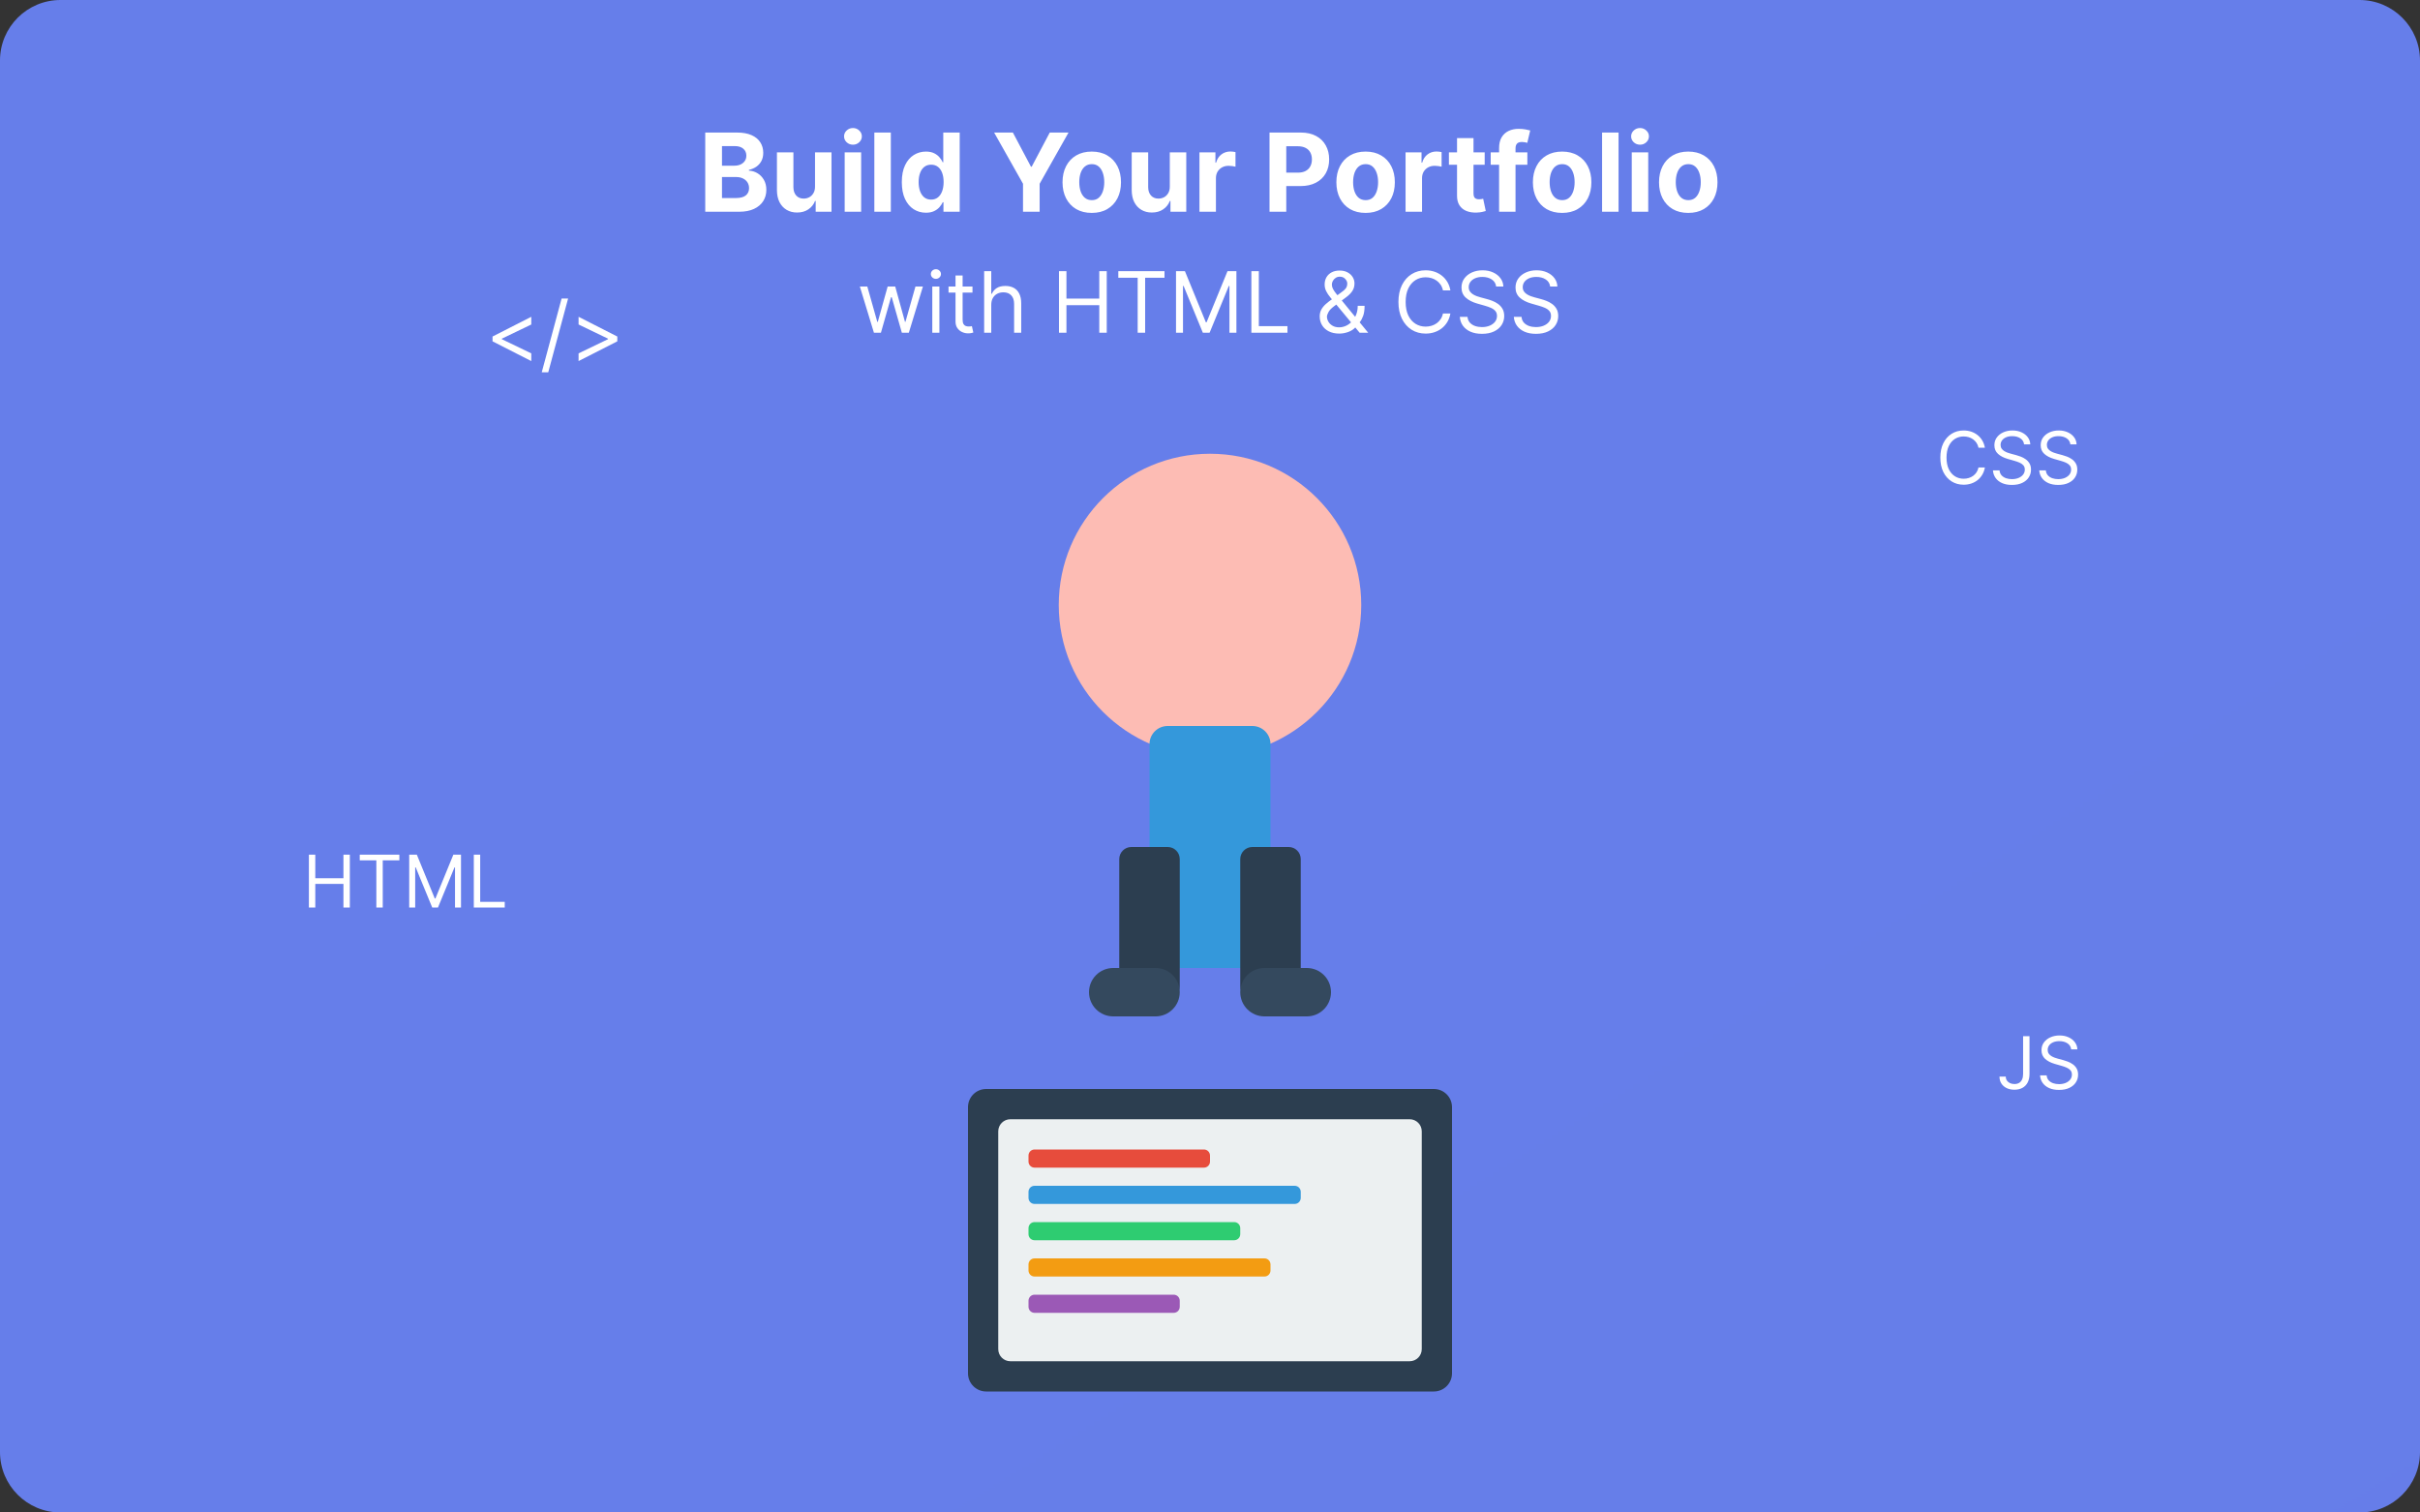 <svg width="400" height="250" viewBox="0 0 400 250" fill="none" xmlns="http://www.w3.org/2000/svg">
<rect x="0" y="0" width="400" height="250" fill="#333333" stroke="none"/>
<g clip-path="url(#clip0_25_2)">
<path d="M390 0H10C4.477 0 0 4.477 0 10V240C0 245.523 4.477 250 10 250H390C395.523 250 400 245.523 400 240V10C400 4.477 395.523 0 390 0Z" fill="url(#paint0_linear_25_2)"/>
<path d="M200 125C213.807 125 225 113.807 225 100C225 86.193 213.807 75 200 75C186.193 75 175 86.193 175 100C175 113.807 186.193 125 200 125Z" fill="#FDBCB4"/>
<path d="M207 120H193C191.343 120 190 121.343 190 123V157C190 158.657 191.343 160 193 160H207C208.657 160 210 158.657 210 157V123C210 121.343 208.657 120 207 120Z" fill="#3498DB"/>
<path d="M193 140H187C185.895 140 185 140.895 185 142V163C185 164.105 185.895 165 187 165H193C194.105 165 195 164.105 195 163V142C195 140.895 194.105 140 193 140Z" fill="#2C3E50"/>
<path d="M213 140H207C205.895 140 205 140.895 205 142V163C205 164.105 205.895 165 207 165H213C214.105 165 215 164.105 215 163V142C215 140.895 214.105 140 213 140Z" fill="#2C3E50"/>
<path d="M191 160H184C181.791 160 180 161.791 180 164C180 166.209 181.791 168 184 168H191C193.209 168 195 166.209 195 164C195 161.791 193.209 160 191 160Z" fill="#34495E"/>
<path d="M216 160H209C206.791 160 205 161.791 205 164C205 166.209 206.791 168 209 168H216C218.209 168 220 166.209 220 164C220 161.791 218.209 160 216 160Z" fill="#34495E"/>
<path d="M237 180H163C161.343 180 160 181.343 160 183V227C160 228.657 161.343 230 163 230H237C238.657 230 240 228.657 240 227V183C240 181.343 238.657 180 237 180Z" fill="#2C3E50"/>
<path d="M233 185H167C165.895 185 165 185.895 165 187V223C165 224.105 165.895 225 167 225H233C234.105 225 235 224.105 235 223V187C235 185.895 234.105 185 233 185Z" fill="#ECF0F1"/>
<path d="M199 190H171C170.448 190 170 190.448 170 191V192C170 192.552 170.448 193 171 193H199C199.552 193 200 192.552 200 192V191C200 190.448 199.552 190 199 190Z" fill="#E74C3C"/>
<path d="M214 196H171C170.448 196 170 196.448 170 197V198C170 198.552 170.448 199 171 199H214C214.552 199 215 198.552 215 198V197C215 196.448 214.552 196 214 196Z" fill="#3498DB"/>
<path d="M204 202H171C170.448 202 170 202.448 170 203V204C170 204.552 170.448 205 171 205H204C204.552 205 205 204.552 205 204V203C205 202.448 204.552 202 204 202Z" fill="#2ECC71"/>
<path d="M209 208H171C170.448 208 170 208.448 170 209V210C170 210.552 170.448 211 171 211H209C209.552 211 210 210.552 210 210V209C210 208.448 209.552 208 209 208Z" fill="#F39C12"/>
<path d="M194 214H171C170.448 214 170 214.448 170 215V216C170 216.552 170.448 217 171 217H194C194.552 217 195 216.552 195 216V215C195 214.448 194.552 214 194 214Z" fill="#9B59B6"/>
<path d="M81.412 56.42V55.625L87.815 52.364V53.636L82.903 56.003L82.943 55.923V56.122L82.903 56.043L87.815 58.409V59.682L81.412 56.42ZM93.902 49.341L90.621 61.531H89.547L92.828 49.341H93.902ZM102.034 56.42L95.631 59.682V58.409L100.543 56.043L100.503 56.122V55.923L100.543 56.003L95.631 53.636V52.364L102.034 55.625V56.42Z" fill="white"/>
<path d="M328.08 74H327.023C326.96 73.696 326.851 73.429 326.695 73.199C326.541 72.969 326.354 72.776 326.132 72.619C325.913 72.46 325.67 72.341 325.403 72.261C325.136 72.182 324.858 72.142 324.568 72.142C324.04 72.142 323.561 72.276 323.132 72.543C322.706 72.81 322.366 73.203 322.114 73.723C321.864 74.243 321.739 74.881 321.739 75.636C321.739 76.392 321.864 77.03 322.114 77.55C322.366 78.07 322.706 78.463 323.132 78.73C323.561 78.997 324.04 79.131 324.568 79.131C324.858 79.131 325.136 79.091 325.403 79.011C325.67 78.932 325.913 78.814 326.132 78.658C326.354 78.499 326.541 78.304 326.695 78.074C326.851 77.841 326.96 77.574 327.023 77.273H328.08C328 77.719 327.855 78.118 327.645 78.47C327.435 78.822 327.173 79.122 326.861 79.369C326.548 79.614 326.197 79.8 325.808 79.928C325.422 80.055 325.009 80.119 324.568 80.119C323.824 80.119 323.162 79.938 322.582 79.574C322.003 79.21 321.547 78.693 321.214 78.023C320.882 77.352 320.716 76.557 320.716 75.636C320.716 74.716 320.882 73.921 321.214 73.25C321.547 72.579 322.003 72.062 322.582 71.699C323.162 71.335 323.824 71.153 324.568 71.153C325.009 71.153 325.422 71.217 325.808 71.345C326.197 71.473 326.548 71.66 326.861 71.908C327.173 72.152 327.435 72.45 327.645 72.803C327.855 73.152 328 73.551 328.08 74ZM334.56 73.454C334.509 73.023 334.301 72.688 333.938 72.449C333.574 72.21 333.128 72.091 332.6 72.091C332.213 72.091 331.875 72.153 331.586 72.278C331.299 72.403 331.074 72.575 330.912 72.794C330.753 73.013 330.674 73.261 330.674 73.54C330.674 73.773 330.729 73.973 330.84 74.141C330.953 74.305 331.098 74.443 331.275 74.554C331.451 74.662 331.635 74.751 331.828 74.822C332.022 74.891 332.199 74.946 332.361 74.989L333.248 75.227C333.475 75.287 333.728 75.369 334.006 75.474C334.287 75.579 334.556 75.723 334.811 75.905C335.07 76.084 335.283 76.314 335.451 76.595C335.618 76.876 335.702 77.222 335.702 77.631C335.702 78.102 335.578 78.528 335.331 78.909C335.087 79.29 334.729 79.592 334.257 79.817C333.789 80.041 333.219 80.153 332.549 80.153C331.924 80.153 331.382 80.053 330.925 79.851C330.471 79.649 330.113 79.368 329.851 79.007C329.593 78.646 329.446 78.227 329.412 77.75H330.503C330.532 78.079 330.642 78.352 330.836 78.568C331.032 78.781 331.279 78.94 331.577 79.046C331.878 79.148 332.202 79.199 332.549 79.199C332.952 79.199 333.314 79.133 333.635 79.003C333.956 78.869 334.211 78.685 334.398 78.449C334.586 78.21 334.679 77.932 334.679 77.614C334.679 77.324 334.598 77.088 334.436 76.906C334.275 76.724 334.061 76.577 333.797 76.463C333.533 76.349 333.248 76.25 332.941 76.165L331.867 75.858C331.185 75.662 330.645 75.382 330.248 75.019C329.85 74.655 329.651 74.179 329.651 73.591C329.651 73.102 329.783 72.676 330.047 72.312C330.314 71.946 330.672 71.662 331.121 71.46C331.573 71.256 332.077 71.153 332.634 71.153C333.196 71.153 333.696 71.254 334.134 71.456C334.571 71.655 334.918 71.928 335.174 72.274C335.432 72.621 335.569 73.014 335.583 73.454H334.56ZM342.212 73.454C342.161 73.023 341.954 72.688 341.59 72.449C341.227 72.21 340.781 72.091 340.252 72.091C339.866 72.091 339.528 72.153 339.238 72.278C338.951 72.403 338.727 72.575 338.565 72.794C338.406 73.013 338.326 73.261 338.326 73.54C338.326 73.773 338.381 73.973 338.492 74.141C338.606 74.305 338.751 74.443 338.927 74.554C339.103 74.662 339.288 74.751 339.481 74.822C339.674 74.891 339.852 74.946 340.013 74.989L340.9 75.227C341.127 75.287 341.38 75.369 341.658 75.474C341.94 75.579 342.208 75.723 342.464 75.905C342.722 76.084 342.935 76.314 343.103 76.595C343.271 76.876 343.354 77.222 343.354 77.631C343.354 78.102 343.231 78.528 342.984 78.909C342.739 79.29 342.381 79.592 341.91 79.817C341.441 80.041 340.871 80.153 340.201 80.153C339.576 80.153 339.035 80.053 338.577 79.851C338.123 79.649 337.765 79.368 337.504 79.007C337.245 78.646 337.099 78.227 337.065 77.75H338.156C338.184 78.079 338.295 78.352 338.488 78.568C338.684 78.781 338.931 78.94 339.229 79.046C339.531 79.148 339.854 79.199 340.201 79.199C340.604 79.199 340.967 79.133 341.288 79.003C341.609 78.869 341.863 78.685 342.05 78.449C342.238 78.21 342.332 77.932 342.332 77.614C342.332 77.324 342.251 77.088 342.089 76.906C341.927 76.724 341.714 76.577 341.45 76.463C341.185 76.349 340.9 76.25 340.593 76.165L339.519 75.858C338.837 75.662 338.298 75.382 337.9 75.019C337.502 74.655 337.303 74.179 337.303 73.591C337.303 73.102 337.435 72.676 337.7 72.312C337.967 71.946 338.325 71.662 338.773 71.46C339.225 71.256 339.729 71.153 340.286 71.153C340.849 71.153 341.349 71.254 341.786 71.456C342.224 71.655 342.57 71.928 342.826 72.274C343.085 72.621 343.221 73.014 343.235 73.454H342.212Z" fill="white"/>
<path d="M51.057 150V141.273H52.114V145.159H56.767V141.273H57.824V150H56.767V146.097H52.114V150H51.057ZM59.462 142.21V141.273H66.008V142.21H63.264V150H62.207V142.21H59.462ZM67.639 141.273H68.9L71.866 148.517H71.968L74.934 141.273H76.196V150H75.207V143.369H75.122L72.394 150H71.44L68.713 143.369H68.627V150H67.639V141.273ZM78.315 150V141.273H79.371V149.062H83.428V150H78.315Z" fill="white"/>
<path d="M334.398 171.273H335.455V177.511C335.455 178.068 335.352 178.541 335.148 178.93C334.943 179.32 334.655 179.615 334.283 179.817C333.911 180.018 333.472 180.119 332.966 180.119C332.489 180.119 332.064 180.033 331.692 179.859C331.32 179.683 331.027 179.433 330.814 179.109C330.601 178.786 330.494 178.401 330.494 177.955H331.534C331.534 178.202 331.595 178.418 331.717 178.602C331.842 178.784 332.013 178.926 332.229 179.028C332.445 179.131 332.69 179.182 332.966 179.182C333.27 179.182 333.528 179.118 333.741 178.99C333.955 178.862 334.116 178.675 334.227 178.428C334.341 178.178 334.398 177.872 334.398 177.511V171.273ZM342.345 173.455C342.294 173.023 342.087 172.688 341.723 172.449C341.359 172.21 340.913 172.091 340.385 172.091C339.999 172.091 339.661 172.153 339.371 172.278C339.084 172.403 338.859 172.575 338.697 172.794C338.538 173.013 338.459 173.261 338.459 173.54C338.459 173.773 338.514 173.973 338.625 174.141C338.739 174.305 338.884 174.443 339.06 174.554C339.236 174.662 339.42 174.751 339.614 174.822C339.807 174.891 339.984 174.946 340.146 174.989L341.033 175.227C341.26 175.287 341.513 175.369 341.791 175.474C342.072 175.58 342.341 175.723 342.597 175.905C342.855 176.084 343.068 176.314 343.236 176.595C343.403 176.876 343.487 177.222 343.487 177.631C343.487 178.102 343.364 178.528 343.116 178.909C342.872 179.29 342.514 179.592 342.043 179.817C341.574 180.041 341.004 180.153 340.334 180.153C339.709 180.153 339.168 180.053 338.71 179.851C338.256 179.649 337.898 179.368 337.636 179.007C337.378 178.646 337.232 178.227 337.197 177.75H338.288C338.317 178.08 338.428 178.352 338.621 178.568C338.817 178.781 339.064 178.94 339.362 179.045C339.663 179.148 339.987 179.199 340.334 179.199C340.737 179.199 341.099 179.134 341.42 179.003C341.741 178.869 341.996 178.685 342.183 178.449C342.371 178.21 342.464 177.932 342.464 177.614C342.464 177.324 342.384 177.088 342.222 176.906C342.06 176.724 341.847 176.577 341.582 176.463C341.318 176.349 341.033 176.25 340.726 176.165L339.652 175.858C338.97 175.662 338.43 175.382 338.033 175.018C337.635 174.655 337.436 174.179 337.436 173.591C337.436 173.102 337.568 172.676 337.832 172.312C338.099 171.946 338.457 171.662 338.906 171.46C339.358 171.256 339.862 171.153 340.419 171.153C340.982 171.153 341.482 171.254 341.919 171.456C342.357 171.655 342.703 171.928 342.959 172.274C343.217 172.621 343.354 173.014 343.368 173.455H342.345Z" fill="white"/>
<path d="M116.569 35V21.909H121.811C122.774 21.909 123.577 22.052 124.221 22.337C124.864 22.623 125.348 23.019 125.672 23.526C125.996 24.029 126.157 24.609 126.157 25.265C126.157 25.776 126.055 26.226 125.851 26.614C125.646 26.997 125.365 27.312 125.007 27.56C124.653 27.803 124.248 27.975 123.792 28.077V28.205C124.291 28.227 124.758 28.367 125.192 28.627C125.631 28.887 125.987 29.251 126.26 29.72C126.532 30.185 126.669 30.739 126.669 31.382C126.669 32.077 126.496 32.697 126.151 33.242C125.81 33.783 125.305 34.212 124.636 34.527C123.967 34.842 123.143 35 122.162 35H116.569ZM119.337 32.737H121.594C122.365 32.737 122.927 32.59 123.281 32.296C123.635 31.998 123.812 31.602 123.812 31.107C123.812 30.745 123.724 30.425 123.55 30.148C123.375 29.871 123.126 29.654 122.802 29.496C122.482 29.339 122.101 29.26 121.657 29.26H119.337V32.737ZM119.337 27.387H121.389C121.768 27.387 122.105 27.321 122.399 27.189C122.697 27.053 122.932 26.861 123.102 26.614C123.277 26.366 123.364 26.07 123.364 25.725C123.364 25.252 123.196 24.871 122.859 24.581C122.527 24.291 122.054 24.146 121.44 24.146H119.337V27.387ZM134.715 30.82V25.182H137.438V35H134.824V33.217H134.721C134.5 33.792 134.131 34.254 133.615 34.604C133.104 34.953 132.48 35.128 131.743 35.128C131.086 35.128 130.509 34.979 130.01 34.68C129.512 34.382 129.122 33.958 128.841 33.408C128.564 32.859 128.423 32.2 128.419 31.433V25.182H131.142V30.947C131.146 31.527 131.301 31.985 131.608 32.322C131.915 32.658 132.326 32.827 132.842 32.827C133.17 32.827 133.477 32.752 133.762 32.603C134.048 32.45 134.278 32.224 134.453 31.925C134.632 31.627 134.719 31.259 134.715 30.82ZM139.616 35V25.182H142.339V35H139.616ZM140.984 23.916C140.579 23.916 140.232 23.782 139.942 23.514C139.656 23.241 139.514 22.915 139.514 22.535C139.514 22.16 139.656 21.839 139.942 21.57C140.232 21.298 140.579 21.161 140.984 21.161C141.389 21.161 141.734 21.298 142.019 21.57C142.309 21.839 142.454 22.16 142.454 22.535C142.454 22.915 142.309 23.241 142.019 23.514C141.734 23.782 141.389 23.916 140.984 23.916ZM147.243 21.909V35H144.52V21.909H147.243ZM153.042 35.16C152.297 35.16 151.621 34.968 151.016 34.584C150.415 34.197 149.938 33.628 149.584 32.878C149.235 32.124 149.06 31.199 149.06 30.104C149.06 28.979 149.241 28.043 149.604 27.298C149.966 26.548 150.447 25.987 151.048 25.616C151.653 25.241 152.316 25.054 153.036 25.054C153.586 25.054 154.044 25.148 154.41 25.335C154.781 25.518 155.079 25.749 155.305 26.026C155.535 26.298 155.71 26.567 155.829 26.831H155.912V21.909H158.629V35H155.944V33.428H155.829C155.702 33.7 155.52 33.971 155.286 34.239C155.056 34.504 154.756 34.723 154.385 34.898C154.018 35.072 153.571 35.16 153.042 35.16ZM153.905 32.993C154.344 32.993 154.715 32.874 155.018 32.635C155.324 32.392 155.559 32.053 155.721 31.619C155.887 31.184 155.97 30.675 155.97 30.091C155.97 29.507 155.889 29 155.727 28.57C155.565 28.139 155.331 27.807 155.024 27.572C154.717 27.338 154.344 27.221 153.905 27.221C153.458 27.221 153.081 27.342 152.774 27.585C152.467 27.828 152.235 28.165 152.077 28.595C151.92 29.026 151.841 29.524 151.841 30.091C151.841 30.662 151.92 31.167 152.077 31.606C152.239 32.041 152.471 32.381 152.774 32.629C153.081 32.871 153.458 32.993 153.905 32.993ZM164.318 21.909H167.418L170.403 27.547H170.531L173.516 21.909H176.616L171.841 30.372V35H169.093V30.372L164.318 21.909ZM180.456 35.192C179.463 35.192 178.605 34.981 177.88 34.559C177.16 34.133 176.604 33.541 176.212 32.782C175.82 32.019 175.624 31.135 175.624 30.129C175.624 29.115 175.82 28.229 176.212 27.47C176.604 26.707 177.16 26.115 177.88 25.693C178.605 25.267 179.463 25.054 180.456 25.054C181.449 25.054 182.306 25.267 183.026 25.693C183.75 26.115 184.309 26.707 184.701 27.47C185.093 28.229 185.289 29.115 185.289 30.129C185.289 31.135 185.093 32.019 184.701 32.782C184.309 33.541 183.75 34.133 183.026 34.559C182.306 34.981 181.449 35.192 180.456 35.192ZM180.469 33.082C180.921 33.082 181.298 32.955 181.6 32.699C181.903 32.439 182.131 32.085 182.284 31.638C182.442 31.19 182.521 30.681 182.521 30.11C182.521 29.539 182.442 29.03 182.284 28.582C182.131 28.135 181.903 27.781 181.6 27.521C181.298 27.261 180.921 27.131 180.469 27.131C180.013 27.131 179.63 27.261 179.319 27.521C179.012 27.781 178.779 28.135 178.622 28.582C178.468 29.03 178.392 29.539 178.392 30.11C178.392 30.681 178.468 31.19 178.622 31.638C178.779 32.085 179.012 32.439 179.319 32.699C179.63 32.955 180.013 33.082 180.469 33.082ZM193.355 30.82V25.182H196.078V35H193.464V33.217H193.362C193.14 33.792 192.772 34.254 192.256 34.604C191.745 34.953 191.12 35.128 190.383 35.128C189.727 35.128 189.15 34.979 188.651 34.68C188.152 34.382 187.762 33.958 187.481 33.408C187.204 32.859 187.064 32.2 187.059 31.433V25.182H189.782V30.947C189.787 31.527 189.942 31.985 190.249 32.322C190.556 32.658 190.967 32.827 191.483 32.827C191.811 32.827 192.118 32.752 192.403 32.603C192.689 32.45 192.919 32.224 193.093 31.925C193.272 31.627 193.36 31.259 193.355 30.82ZM198.257 35V25.182H200.896V26.895H200.999C201.178 26.285 201.478 25.825 201.9 25.514C202.322 25.199 202.808 25.041 203.357 25.041C203.494 25.041 203.641 25.05 203.798 25.067C203.956 25.084 204.095 25.107 204.214 25.137V27.553C204.086 27.515 203.909 27.481 203.683 27.451C203.458 27.421 203.251 27.406 203.063 27.406C202.663 27.406 202.305 27.494 201.99 27.668C201.678 27.839 201.431 28.077 201.248 28.384C201.069 28.691 200.98 29.045 200.98 29.445V35H198.257ZM209.839 35V21.909H215.004C215.997 21.909 216.843 22.099 217.541 22.478C218.24 22.853 218.773 23.375 219.139 24.044C219.51 24.709 219.695 25.476 219.695 26.345C219.695 27.215 219.508 27.982 219.133 28.646C218.758 29.311 218.215 29.829 217.503 30.2C216.796 30.57 215.939 30.756 214.933 30.756H211.642V28.538H214.486C215.019 28.538 215.458 28.446 215.803 28.263C216.152 28.075 216.412 27.817 216.583 27.489C216.757 27.157 216.845 26.776 216.845 26.345C216.845 25.91 216.757 25.531 216.583 25.207C216.412 24.879 216.152 24.626 215.803 24.447C215.453 24.264 215.01 24.172 214.473 24.172H212.607V35H209.839ZM225.72 35.192C224.727 35.192 223.868 34.981 223.144 34.559C222.424 34.133 221.868 33.541 221.476 32.782C221.084 32.019 220.888 31.135 220.888 30.129C220.888 29.115 221.084 28.229 221.476 27.47C221.868 26.707 222.424 26.115 223.144 25.693C223.868 25.267 224.727 25.054 225.72 25.054C226.713 25.054 227.569 25.267 228.29 25.693C229.014 26.115 229.572 26.707 229.964 27.47C230.356 28.229 230.552 29.115 230.552 30.129C230.552 31.135 230.356 32.019 229.964 32.782C229.572 33.541 229.014 34.133 228.29 34.559C227.569 34.981 226.713 35.192 225.72 35.192ZM225.733 33.082C226.184 33.082 226.562 32.955 226.864 32.699C227.167 32.439 227.395 32.085 227.548 31.638C227.706 31.19 227.785 30.681 227.785 30.11C227.785 29.539 227.706 29.03 227.548 28.582C227.395 28.135 227.167 27.781 226.864 27.521C226.562 27.261 226.184 27.131 225.733 27.131C225.277 27.131 224.893 27.261 224.582 27.521C224.275 27.781 224.043 28.135 223.885 28.582C223.732 29.03 223.655 29.539 223.655 30.11C223.655 30.681 223.732 31.19 223.885 31.638C224.043 32.085 224.275 32.439 224.582 32.699C224.893 32.955 225.277 33.082 225.733 33.082ZM232.323 35V25.182H234.963V26.895H235.065C235.244 26.285 235.545 25.825 235.966 25.514C236.388 25.199 236.874 25.041 237.424 25.041C237.56 25.041 237.707 25.05 237.865 25.067C238.023 25.084 238.161 25.107 238.28 25.137V27.553C238.153 27.515 237.976 27.481 237.75 27.451C237.524 27.421 237.317 27.406 237.13 27.406C236.729 27.406 236.371 27.494 236.056 27.668C235.745 27.839 235.498 28.077 235.314 28.384C235.135 28.691 235.046 29.045 235.046 29.445V35H232.323ZM245.403 25.182V27.227H239.49V25.182H245.403ZM240.832 22.829H243.555V31.983C243.555 32.234 243.594 32.43 243.67 32.571C243.747 32.707 243.854 32.803 243.99 32.859C244.131 32.914 244.293 32.942 244.476 32.942C244.604 32.942 244.732 32.931 244.859 32.91C244.987 32.884 245.085 32.865 245.153 32.852L245.582 34.879C245.445 34.921 245.254 34.97 245.006 35.026C244.759 35.085 244.459 35.121 244.105 35.134C243.449 35.16 242.874 35.072 242.379 34.872C241.889 34.672 241.508 34.361 241.235 33.939C240.962 33.517 240.828 32.984 240.832 32.341V22.829ZM252.456 25.182V27.227H246.397V25.182H252.456ZM247.784 35V24.472C247.784 23.761 247.922 23.171 248.199 22.702C248.48 22.233 248.864 21.881 249.35 21.647C249.836 21.413 250.387 21.296 251.005 21.296C251.423 21.296 251.804 21.327 252.15 21.391C252.499 21.455 252.759 21.513 252.929 21.564L252.444 23.609C252.337 23.575 252.205 23.543 252.047 23.514C251.894 23.484 251.736 23.469 251.574 23.469C251.174 23.469 250.895 23.562 250.737 23.75C250.579 23.933 250.5 24.191 250.5 24.523V35H247.784ZM258.204 35.192C257.211 35.192 256.353 34.981 255.628 34.559C254.908 34.133 254.352 33.541 253.96 32.782C253.568 32.019 253.372 31.135 253.372 30.129C253.372 29.115 253.568 28.229 253.96 27.47C254.352 26.707 254.908 26.115 255.628 25.693C256.353 25.267 257.211 25.054 258.204 25.054C259.197 25.054 260.054 25.267 260.774 25.693C261.498 26.115 262.057 26.707 262.449 27.47C262.841 28.229 263.037 29.115 263.037 30.129C263.037 31.135 262.841 32.019 262.449 32.782C262.057 33.541 261.498 34.133 260.774 34.559C260.054 34.981 259.197 35.192 258.204 35.192ZM258.217 33.082C258.669 33.082 259.046 32.955 259.349 32.699C259.651 32.439 259.879 32.085 260.032 31.638C260.19 31.19 260.269 30.681 260.269 30.11C260.269 29.539 260.19 29.03 260.032 28.582C259.879 28.135 259.651 27.781 259.349 27.521C259.046 27.261 258.669 27.131 258.217 27.131C257.761 27.131 257.378 27.261 257.067 27.521C256.76 27.781 256.528 28.135 256.37 28.582C256.216 29.03 256.14 29.539 256.14 30.11C256.14 30.681 256.216 31.19 256.37 31.638C256.528 32.085 256.76 32.439 257.067 32.699C257.378 32.955 257.761 33.082 258.217 33.082ZM267.53 21.909V35H264.807V21.909H267.53ZM269.712 35V25.182H272.435V35H269.712ZM271.08 23.916C270.675 23.916 270.327 23.782 270.038 23.514C269.752 23.241 269.609 22.915 269.609 22.535C269.609 22.16 269.752 21.839 270.038 21.57C270.327 21.298 270.675 21.161 271.08 21.161C271.484 21.161 271.83 21.298 272.115 21.57C272.405 21.839 272.55 22.16 272.55 22.535C272.55 22.915 272.405 23.241 272.115 23.514C271.83 23.782 271.484 23.916 271.08 23.916ZM279.052 35.192C278.059 35.192 277.2 34.981 276.476 34.559C275.756 34.133 275.2 33.541 274.808 32.782C274.416 32.019 274.22 31.135 274.22 30.129C274.22 29.115 274.416 28.229 274.808 27.47C275.2 26.707 275.756 26.115 276.476 25.693C277.2 25.267 278.059 25.054 279.052 25.054C280.045 25.054 280.901 25.267 281.622 25.693C282.346 26.115 282.904 26.707 283.296 27.47C283.688 28.229 283.884 29.115 283.884 30.129C283.884 31.135 283.688 32.019 283.296 32.782C282.904 33.541 282.346 34.133 281.622 34.559C280.901 34.981 280.045 35.192 279.052 35.192ZM279.065 33.082C279.517 33.082 279.894 32.955 280.196 32.699C280.499 32.439 280.727 32.085 280.88 31.638C281.038 31.19 281.117 30.681 281.117 30.11C281.117 29.539 281.038 29.03 280.88 28.582C280.727 28.135 280.499 27.781 280.196 27.521C279.894 27.261 279.517 27.131 279.065 27.131C278.609 27.131 278.225 27.261 277.914 27.521C277.607 27.781 277.375 28.135 277.218 28.582C277.064 29.03 276.987 29.539 276.987 30.11C276.987 30.681 277.064 31.19 277.218 31.638C277.375 32.085 277.607 32.439 277.914 32.699C278.225 32.955 278.609 33.082 279.065 33.082Z" fill="white"/>
<path d="M144.452 55L142.126 47.364H143.359L145.009 53.21H145.089L146.719 47.364H147.972L149.583 53.19H149.663L151.313 47.364H152.546L150.219 55H149.066L147.396 49.133H147.276L145.606 55H144.452ZM154.097 55V47.364H155.271V55H154.097ZM154.694 46.091C154.465 46.091 154.268 46.013 154.102 45.857C153.94 45.702 153.859 45.514 153.859 45.295C153.859 45.077 153.94 44.889 154.102 44.734C154.268 44.578 154.465 44.5 154.694 44.5C154.923 44.5 155.118 44.578 155.281 44.734C155.446 44.889 155.529 45.077 155.529 45.295C155.529 45.514 155.446 45.702 155.281 45.857C155.118 46.013 154.923 46.091 154.694 46.091ZM160.741 47.364V48.358H156.783V47.364H160.741ZM157.937 45.534H159.11V52.812C159.11 53.144 159.158 53.392 159.254 53.558C159.354 53.721 159.479 53.83 159.632 53.886C159.788 53.939 159.952 53.966 160.124 53.966C160.253 53.966 160.359 53.959 160.442 53.946C160.525 53.929 160.591 53.916 160.641 53.906L160.88 54.96C160.8 54.99 160.689 55.02 160.547 55.05C160.404 55.083 160.224 55.099 160.005 55.099C159.673 55.099 159.349 55.028 159.03 54.886C158.715 54.743 158.454 54.526 158.245 54.234C158.039 53.943 157.937 53.575 157.937 53.131V45.534ZM163.843 50.406V55H162.67V44.818H163.843V48.557H163.942C164.121 48.162 164.39 47.849 164.748 47.617C165.109 47.382 165.59 47.264 166.189 47.264C166.71 47.264 167.166 47.369 167.557 47.577C167.948 47.783 168.251 48.099 168.466 48.527C168.685 48.951 168.795 49.492 168.795 50.148V55H167.621V50.227C167.621 49.621 167.464 49.152 167.149 48.82C166.837 48.486 166.405 48.318 165.851 48.318C165.467 48.318 165.122 48.399 164.817 48.562C164.516 48.724 164.277 48.961 164.101 49.273C163.929 49.584 163.843 49.962 163.843 50.406ZM175.038 55V44.818H176.271V49.352H181.7V44.818H182.933V55H181.7V50.446H176.271V55H175.038ZM184.844 45.912V44.818H192.48V45.912H189.279V55H188.046V45.912H184.844ZM194.383 44.818H195.855L199.315 53.27H199.434L202.895 44.818H204.366V55H203.213V47.264H203.113L199.932 55H198.818L195.636 47.264H195.537V55H194.383V44.818ZM206.838 55V44.818H208.071V53.906H212.804V55H206.838ZM221.375 55.139C220.706 55.139 220.129 55.017 219.645 54.771C219.161 54.526 218.788 54.19 218.527 53.762C218.265 53.334 218.134 52.846 218.134 52.295C218.134 51.871 218.223 51.495 218.402 51.167C218.585 50.836 218.835 50.529 219.153 50.247C219.475 49.962 219.844 49.677 220.262 49.392L221.733 48.298C222.022 48.109 222.252 47.907 222.424 47.692C222.6 47.476 222.688 47.195 222.688 46.847C222.688 46.588 222.574 46.338 222.345 46.096C222.119 45.854 221.823 45.733 221.455 45.733C221.196 45.733 220.968 45.799 220.769 45.932C220.573 46.061 220.419 46.227 220.306 46.429C220.197 46.628 220.142 46.833 220.142 47.045C220.142 47.284 220.207 47.526 220.336 47.771C220.469 48.013 220.636 48.262 220.838 48.517C221.044 48.769 221.256 49.028 221.475 49.293L226.148 55H224.736L220.878 50.347C220.52 49.916 220.195 49.525 219.904 49.173C219.612 48.822 219.38 48.476 219.208 48.134C219.035 47.793 218.949 47.423 218.949 47.026C218.949 46.568 219.05 46.167 219.252 45.822C219.458 45.474 219.745 45.204 220.113 45.012C220.484 44.816 220.918 44.719 221.415 44.719C221.926 44.719 222.365 44.818 222.733 45.017C223.1 45.213 223.384 45.473 223.583 45.798C223.782 46.119 223.881 46.469 223.881 46.847C223.881 47.334 223.76 47.756 223.518 48.114C223.276 48.472 222.946 48.805 222.529 49.114L220.5 50.625C220.043 50.963 219.733 51.291 219.571 51.609C219.408 51.928 219.327 52.156 219.327 52.295C219.327 52.614 219.41 52.91 219.576 53.185C219.741 53.461 219.975 53.682 220.277 53.852C220.578 54.021 220.931 54.105 221.336 54.105C221.72 54.105 222.095 54.024 222.459 53.861C222.824 53.696 223.154 53.457 223.449 53.146C223.747 52.834 223.982 52.459 224.154 52.022C224.33 51.584 224.418 51.092 224.418 50.545H225.551C225.551 51.222 225.474 51.773 225.318 52.201C225.162 52.629 224.986 52.963 224.791 53.205C224.595 53.447 224.438 53.628 224.319 53.747C224.279 53.797 224.242 53.847 224.209 53.896C224.176 53.946 224.14 53.996 224.1 54.045C223.772 54.413 223.357 54.688 222.857 54.871C222.356 55.05 221.863 55.139 221.375 55.139ZM239.737 48H238.504C238.431 47.645 238.303 47.334 238.121 47.065C237.942 46.797 237.723 46.572 237.465 46.389C237.209 46.204 236.926 46.064 236.615 45.972C236.303 45.879 235.978 45.832 235.64 45.832C235.024 45.832 234.465 45.988 233.965 46.3C233.468 46.611 233.071 47.07 232.776 47.677C232.485 48.283 232.339 49.028 232.339 49.909C232.339 50.791 232.485 51.535 232.776 52.141C233.071 52.748 233.468 53.207 233.965 53.519C234.465 53.83 235.024 53.986 235.64 53.986C235.978 53.986 236.303 53.939 236.615 53.847C236.926 53.754 237.209 53.616 237.465 53.434C237.723 53.248 237.942 53.021 238.121 52.753C238.303 52.481 238.431 52.169 238.504 51.818H239.737C239.644 52.339 239.475 52.804 239.23 53.215C238.984 53.626 238.679 53.976 238.315 54.264C237.95 54.549 237.541 54.766 237.087 54.916C236.636 55.065 236.154 55.139 235.64 55.139C234.772 55.139 233.999 54.927 233.323 54.503C232.647 54.079 232.115 53.475 231.727 52.693C231.34 51.911 231.146 50.983 231.146 49.909C231.146 48.835 231.34 47.907 231.727 47.125C232.115 46.343 232.647 45.74 233.323 45.315C233.999 44.891 234.772 44.679 235.64 44.679C236.154 44.679 236.636 44.754 237.087 44.903C237.541 45.052 237.95 45.271 238.315 45.559C238.679 45.844 238.984 46.192 239.23 46.603C239.475 47.011 239.644 47.476 239.737 48ZM247.297 47.364C247.238 46.86 246.996 46.469 246.571 46.19C246.147 45.912 245.627 45.773 245.01 45.773C244.56 45.773 244.165 45.846 243.827 45.992C243.492 46.137 243.23 46.338 243.042 46.593C242.856 46.848 242.763 47.138 242.763 47.463C242.763 47.735 242.828 47.968 242.957 48.164C243.09 48.356 243.259 48.517 243.464 48.646C243.67 48.772 243.885 48.877 244.11 48.959C244.336 49.039 244.543 49.104 244.732 49.153L245.766 49.432C246.031 49.501 246.326 49.597 246.651 49.72C246.979 49.843 247.292 50.01 247.591 50.222C247.892 50.431 248.141 50.7 248.336 51.028C248.532 51.356 248.63 51.758 248.63 52.236C248.63 52.786 248.485 53.283 248.197 53.727C247.912 54.171 247.494 54.524 246.944 54.786C246.397 55.048 245.733 55.179 244.951 55.179C244.221 55.179 243.59 55.061 243.056 54.826C242.526 54.591 242.109 54.263 241.804 53.842C241.502 53.421 241.331 52.932 241.292 52.375H242.564C242.597 52.76 242.727 53.078 242.952 53.33C243.181 53.578 243.469 53.764 243.817 53.886C244.168 54.006 244.546 54.065 244.951 54.065C245.421 54.065 245.844 53.989 246.218 53.837C246.593 53.681 246.89 53.465 247.108 53.19C247.327 52.912 247.436 52.587 247.436 52.216C247.436 51.878 247.342 51.603 247.153 51.391C246.964 51.178 246.716 51.006 246.407 50.874C246.099 50.741 245.766 50.625 245.408 50.526L244.155 50.168C243.36 49.939 242.73 49.612 242.266 49.188C241.802 48.764 241.57 48.209 241.57 47.523C241.57 46.953 241.724 46.456 242.032 46.031C242.344 45.604 242.761 45.272 243.285 45.037C243.812 44.798 244.4 44.679 245.05 44.679C245.706 44.679 246.29 44.797 246.8 45.032C247.31 45.264 247.715 45.582 248.013 45.986C248.315 46.391 248.474 46.85 248.49 47.364H247.297ZM256.225 47.364C256.165 46.86 255.923 46.469 255.499 46.19C255.075 45.912 254.555 45.773 253.938 45.773C253.487 45.773 253.093 45.846 252.755 45.992C252.42 46.137 252.158 46.338 251.969 46.593C251.784 46.848 251.691 47.138 251.691 47.463C251.691 47.735 251.756 47.968 251.885 48.164C252.017 48.356 252.186 48.517 252.392 48.646C252.597 48.772 252.813 48.877 253.038 48.959C253.264 49.039 253.471 49.104 253.66 49.153L254.694 49.432C254.959 49.501 255.254 49.597 255.579 49.72C255.907 49.843 256.22 50.01 256.518 50.222C256.82 50.431 257.068 50.7 257.264 51.028C257.46 51.356 257.557 51.758 257.557 52.236C257.557 52.786 257.413 53.283 257.125 53.727C256.84 54.171 256.422 54.524 255.872 54.786C255.325 55.048 254.661 55.179 253.878 55.179C253.149 55.179 252.518 55.061 251.984 54.826C251.454 54.591 251.036 54.263 250.731 53.842C250.43 53.421 250.259 52.932 250.219 52.375H251.492C251.525 52.76 251.654 53.078 251.88 53.33C252.108 53.578 252.397 53.764 252.745 53.886C253.096 54.006 253.474 54.065 253.878 54.065C254.349 54.065 254.772 53.989 255.146 53.837C255.521 53.681 255.817 53.465 256.036 53.19C256.255 52.912 256.364 52.587 256.364 52.216C256.364 51.878 256.27 51.603 256.081 51.391C255.892 51.178 255.643 51.006 255.335 50.874C255.027 50.741 254.694 50.625 254.336 50.526L253.083 50.168C252.287 49.939 251.658 49.612 251.194 49.188C250.73 48.764 250.498 48.209 250.498 47.523C250.498 46.953 250.652 46.456 250.96 46.031C251.272 45.604 251.689 45.272 252.213 45.037C252.74 44.798 253.328 44.679 253.978 44.679C254.634 44.679 255.217 44.797 255.728 45.032C256.238 45.264 256.643 45.582 256.941 45.986C257.242 46.391 257.402 46.85 257.418 47.364H256.225Z" fill="white"/>
</g>
<defs>
<linearGradient id="paint0_linear_25_2" x1="0" y1="0" x2="22471.9" y2="35955.1" gradientUnits="userSpaceOnUse">
<stop stop-color="#667EEA"/>
<stop offset="1" stop-color="#764BA2"/>
</linearGradient>
<clipPath id="clip0_25_2">
<rect width="400" height="250" fill="white"/>
</clipPath>
</defs>
</svg>
